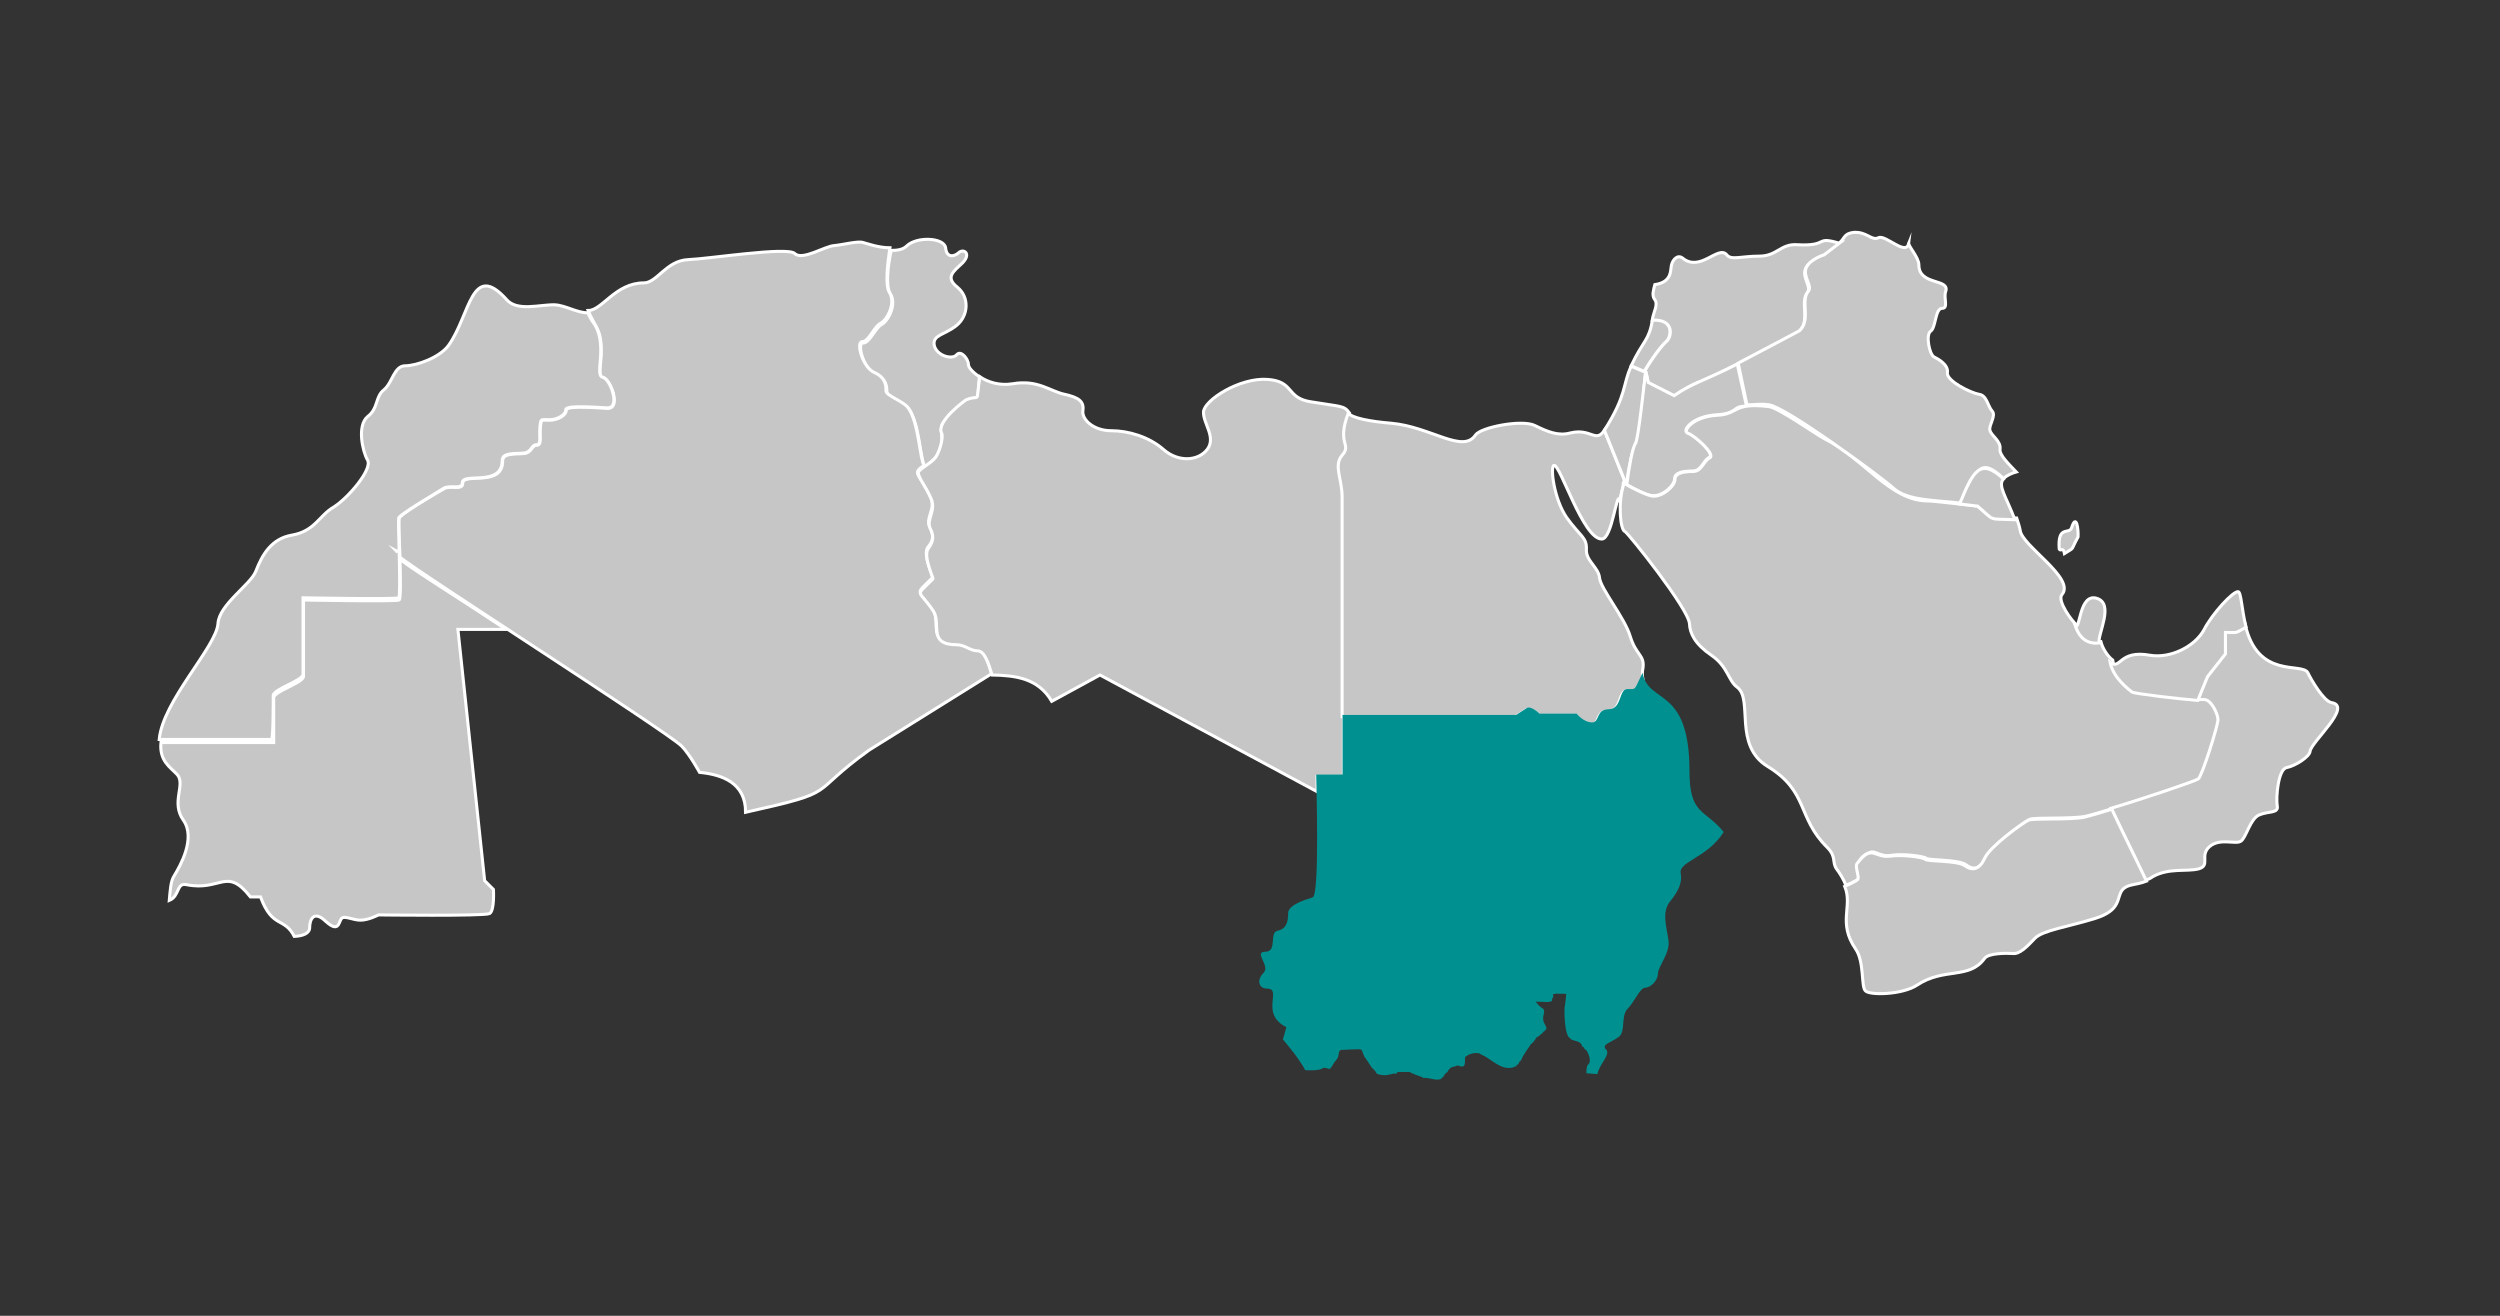 <?xml version="1.0" encoding="utf-8"?>
<!-- Generator: Adobe Illustrator 22.0.1, SVG Export Plug-In . SVG Version: 6.00 Build 0)  -->
<svg version="1.1" id="Layer_1" xmlns="http://www.w3.org/2000/svg" xmlns:xlink="http://www.w3.org/1999/xlink" x="0px" y="0px"
	 viewBox="0 0 570 300" style="enable-background:new 0 0 570 300;" xml:space="preserve">
<rect x="0" y="0" width="570" height="300" fill="#333333" stroke="none"/>
<style type="text/css">
	.st0{fill:#C6C6C6;stroke:#FFFFFF;stroke-width:0.7;stroke-miterlimit:10;}
	.st1{fill:#009090;}
</style>
<g>
	<path class="st0" d="M203,67c1.5,2.3-0.4,6.1-2,7c-1.5,0.8-2.7,4.2-4.2,4.2s0,5.8,2.7,7c2.7,1.2,2.7,3,2.7,4.2s3.8,2.3,5,3.8
		c2.5,3.4,2.6,11.9,3.7,13.2c6.7-4.5,2.1-8.5,4.5-10.4c0.9-0.8,4.3-4.5,5-4.7c3.5-1.5,2.2,1.5,2.9-5.4c-1.5-1-2.5-2.1-2.5-2.8
		c0-1.2-1.7-3.4-2.7-2.2c-1,1.2-4.6,0.2-5.1-2.2c-0.4-2.4,2.4-2.3,5.1-4.5c2.7-2.2,3-6.4,0.2-8.7c-2.9-2.3-0.9-3.6,1.2-5.6
		c2-2.1,0.2-3.3-0.9-2.3c-1.1,1-2.8,1.2-3-1.1c-0.3-2.3-6.5-2.7-8.9-0.4c-0.8,0.8-2.1,1-3.5,1C202.4,60.6,201.9,65.5,203,67L203,67z
		"/>
	<path class="st0" d="M137.1,80.2c0,2.6-0.9,5.7,0.4,5.9c1.7,0.3,4.2,7,1.1,7c-1.2,0-9.5-0.8-9.5,0.4c0,1.2-1.9,2.3-3.8,2.3
		c-1.9,0-1.9-0.4-2.1,1.7c-0.2,2.1,0.4,4-0.8,4c-1.2,0-1.1,1.7-2.9,1.9c-1.9,0.2-4.9-0.2-4.9,1.7c0,6.1-9.1,2.5-9.1,5.1
		c0,1.7-2.8,0.4-4.2,1.2c-1.5,0.8-10.2,5.9-10.3,6.8c-0.1,0.4,0,4.6,0.2,8.8c0.4,1.1,60.9,39.8,64.2,43.1c1.8,1.8,4.1,6,4.1,6
		c5.2,0.5,10.5,2.4,10.5,9.1c22-4.9,13.7-3.8,28.2-14.2l27.9-17.4c-0.9-3-1.8-5.5-3.3-5.5c-1.7,0-2.9-1.4-4.8-1.4
		c-6.7,0-3.4-4.8-5.3-7.7c-3.4-5.1-4.3-3-0.1-7.3c0.3-0.3-2.4-5.3-1-7c1-1.2,1.5-2.3,0.4-4.5c-1.1-2.1,1.4-4,0.2-6.8
		c-2.5-5.6-4.5-5.3-1.5-7.3c-1-1.3-1.2-9.9-3.7-13.2c-1.2-1.5-5-2.7-5-3.8s0-3-2.7-4.2c-2.7-1.2-4.2-7-2.7-7s2.7-3.5,4.2-4.2
		c1.5-0.8,3.5-4.6,2-7c-1-1.5-0.5-6.3,0.1-10.2c-2.6,0-5.3-1-6.1-1.2c-1.2-0.4-4.5,0.5-6.6,0.7c-2.1,0.1-7.3,3.5-9,1.8
		c-1.7-1.6-19.4,1.2-24.3,1.4c-5,0.2-7.1,5.3-10.1,5.3c-6.5,0-9.5,6.3-12.7,6.3C135.7,74.8,137.1,74.8,137.1,80.2L137.1,80.2z"/>
	<path class="st0" d="M220.2,91.2c0,0-6.9,4.9-5.5,7.6c0.4,0.8-0.3,3.6-1.2,5.2s-3.9,2.8-4.1,3.7c-0.2,1,1.7,3.2,2.9,6
		c1.2,2.8-1.2,4.7-0.2,6.8c1.1,2.1,0.4,3.3-0.4,4.5c-1.4,1.7,1.2,6.8,1,7c-4.2,4.3-3.4,2.1,0.1,7.3c1.9,2.9-1.4,7.7,5.3,7.7
		c1.9,0,3.1,1.4,4.8,1.4c1.5,0,2.4,2.5,3.3,5.5c5.3,0.1,10.5,0.7,13.6,6l11-6l49.5,26.6V177h6c0,0,0-59.3,0-63.6c0-4.4-2-7.2,0-9.6
		c2.2-2.7-1.3-2.4,1.4-9.6c-1.3-1.8-1.7-1.4-8.9-2.6c-5.7-0.9-3.6-4.7-9.9-5.1s-14.3,4.7-14.5,7.4c-0.1,2.7,2.9,5.7,0.9,8.5
		c-2.1,2.8-6.7,3-10,0.1c-3.3-2.9-8-4.3-12-4.3c-3.9,0-6.7-2.5-6.4-4.6c0.3-2.1-1-3-4.2-3.7c-3.3-0.7-6.1-3.4-11.8-2.4
		c-3.1,0.5-5.7-0.4-7.5-1.6C222.4,92.7,223.7,89.7,220.2,91.2L220.2,91.2z"/>
	<path class="st0" d="M62.3,158.6c0-1.5,6.8-3.4,6.8-4.9s0-17.4,0-17.4s21.1,0.4,21.8,0c0.6-0.4-0.2-17.4,0-18.2
		c0.2-0.8,8.9-5.9,10.3-6.8c1.5-0.8,4.2,0.4,4.2-1.2c0-2.5,9.1,1,9.1-5.1c0-1.9,2.9-1.5,4.9-1.7c1.9-0.2,1.7-1.9,2.9-1.9
		c1.2,0,0.6-1.9,0.8-4c0.2-2.1,0.2-1.7,2.1-1.7c1.9,0,3.8-1.1,3.8-2.3c0-1.2,8.3-0.4,9.5-0.4c3.1,0,0.6-6.7-1.1-7
		c-2-0.4,1.5-7.8-2.3-12.7c-0.3-0.4-0.7-1.2-1.1-2c-2.3,0.1-5.1-1.7-7.5-1.8c-3.4-0.1-8.6,1.6-11-1.2c-8-8.9-8.3,3.5-13.2,10.4
		c-2,2.8-7.3,4.7-9.9,4.7s-2.9,3.9-4.9,5.5c-2,1.6-1.2,4.2-3.7,6.1c-2.4,2-1.2,7.8,0,9.9c1.2,2.1-4.5,8.7-7.7,10.7
		c-3.3,1.9-4.3,5.5-9.5,6.4c-4.7,0.8-6.8,4.4-8.3,8.3c-1.2,3-8.4,7.6-8.6,11.9c-0.4,5.3-12.6,17.6-13.4,26.4h25.6
		C62.3,168.7,62.3,160.1,62.3,158.6L62.3,158.6z M90.6,126c-0.1-0.2-0.1-0.4-0.3-0.5C90.4,125.6,90.5,125.8,90.6,126L90.6,126z"/>
	<path class="st0" d="M42.5,201.7c7.9,1.6,9.1-4.2,14.6,2.8h2.3c2.7,7.3,5.4,4.5,7.7,9c2-0.1,3.5-0.7,3.5-2c0-1.8,0.9-4.1,3.7-1.4
		c2.9,2.6,2.9,0.3,3.5-0.6c0.6-0.9,2.6,0.3,4.4,0.3s4.1-1.2,4.1-1.2s24.1,0.3,25.3-0.3c1.2-0.6,0.9-5.5,0.9-5.5l-2-2l-6.1-57.3h11
		c-11.6-7.7-23.6-15.1-24.2-16.1c0.1,4.5,0.2,9.1-0.2,9.4c-0.6,0.4-21.8,0-21.8,0s0,15.9,0,17.4s-6.8,3.4-6.8,4.9
		c0,1.5,0,10.2,0,10.2H36.7c-0.4,4.2,2.1,5.6,3.7,7.3c2,2.3-1.5,6.3,1.4,10.4c2.9,4.1-0.7,10.4-2.1,12.7c-0.8,1.2-0.9,3.4-1.1,5.6
		C41,204.3,40.2,201.2,42.5,201.7L42.5,201.7z"/>
	<path class="st0" d="M370.4,109.5l-4.6-11.4c-2,3-3-0.5-7.7,0.6c-2.9,0.8-5.3-0.3-8.2-1.7c-2.9-1.4-12.3,0.4-13.5,2.2
		c-2.9,4.3-10.2-1.9-19.2-2.7c-4.9-0.4-8.9-1.2-9.8-2.3c-2.7,7.2,0.9,7-1.4,9.6c-2,2.4,0,5.2,0,9.6c0,3,0,32.3,0,50h39.6
		c0,0,1.2-0.8,2.3-1.5c1.2-0.8,3,1.2,3,1.2h8.5c0,0,1.5,2,3.5,2c2,0,0.8-3,3.8-3c3,0,2.3-4.6,4.2-4.6c2.1,0,1.4,0.4,3.7-2.6
		c-0.2-0.8-0.2-1.7,0-2.6c0.4-3-1.6-2.9-2.9-7.2c-1.3-4.3-6.7-10.8-7-13.3c-0.2-2.5-3.2-3.9-3-6.6c0.1-2.7-1.4-2.9-4.5-7.2
		c-2.9-4.2-3.8-11.6-2.9-11.9c1.4-0.4,6.6,16.8,10.9,16.8c2.4,0,3.4-11.2,4.1-8.9L370.4,109.5L370.4,109.5z"/>
	<path class="st0" d="M379.9,77.9c1.2-1.1,2-5.3-3.1-5.1c-0.9,5.1-2,4.5-4.9,10.6l3,1.3C376.5,81.9,378.9,78.7,379.9,77.9
		L379.9,77.9z"/>
	<path class="st0" d="M379.9,77.9c-1,0.9-3.4,4-5,6.9l0.4,0.2l0.5,2.3l5.9,3c0,0,4.4-3,6.1-3.3s22.3-11.3,22.3-11.3
		c2.8-2.6,0.2-6.7,2-9c1-1.2-1.2-3.3-0.5-5.3c0.8-2,4.1-3,4.1-3l3.8-2.9c-5.9-1.8-2.3,0.7-9.7,0.3c-3.8-0.3-4.6,2.6-8.7,2.6
		c-4.1,0-6.4,1-7.4-0.3c-1.9-2.3-6,4-10,0.8c-1.2-1-2.3,0.3-2.6,1.5c-0.3,1.2,0.2,3.9-3.8,4.5c-0.3,1.2-0.7,2.4-0.1,3.3
		c1,1.2-0.2,2.8-0.5,4.8C381.9,72.7,381.2,76.9,379.9,77.9L379.9,77.9z"/>
	<path class="st0" d="M372.7,89.2c-0.1,0-3.7,4.1,1.1,8.8l0.9-8.8C373.7,89.1,373,89.1,372.7,89.2L372.7,89.2z"/>
	<path class="st0" d="M374.7,89.2c0.2-1.2,0.4-2.9,0.5-4.3l-3.3-1.4c-2,4.3-0.9,6.4-6.1,14.6l4.6,11.4l-0.3,0.7l0,0
		c0.2,0.1,0.4,0.3,0.7,0.4c1.4-10.1,2.4-8.5,2.9-12.6"/>
	<path class="st0" d="M396.1,83c-7.7,3.9-10.2,4.3-14.4,7.2l-5.9-3l-0.5-2.3l-0.1-0.1c-0.4,3.2-1.7,15.5-2.3,16.3
		c-0.7,0.9-1.5,5.5-2,9.4c2.1,1.2,4.6,2.4,5.8,2.5c2.3,0.3,5.1-2.3,5.1-3.8s2-1.8,4.1-1.8s2.3-2.3,3.8-3.1c1.5-0.8-3.3-5.1-4.9-5.6
		c-1.5-0.5,1.2-3.8,6.4-4.1c5.3-0.3,3.5-2,7-2L396.1,83L396.1,83z"/>
	<path class="st0" d="M450.9,115.4c0,0-10-1.2-11.5-1.2c-8.4,0-14.6-9.8-23.3-14.1c-2-1-10.5-7.1-12.8-7.4c-8.5-1-6.7,1.8-12,2
		c-5.2,0.3-7.9,3.6-6.4,4.1c1.5,0.5,6.4,4.9,4.9,5.6c-1.5,0.8-1.8,3.1-3.8,3.1c-2,0-4.1,0.3-4.1,1.8s-2.9,4.1-5.2,3.8
		c-1.3-0.2-4.2-1.6-6.4-2.9c-1.5,4.1-0.9,10.7,0.2,11c0.7,0.3,14.5,17.6,14.7,21c0.1,2.2,1.2,4.6,5,7.2s3.8,5.8,5.9,7.3
		c3.7,2.8-1,13.3,7,18.1c9.3,5.7,6.6,11.6,13.5,18.4c2.2,2.2,1,3.4,2.2,5c0.6,0.8,1.5,2.2,2.1,3.7c1.7-0.8,2.9-1.4,3-1.6
		c0.3-0.6-1.8-4.5,2.6-6c1.1-0.4,2.4,1.2,4.8,0.7c2.4-0.4,7.4,0.2,7.9,0.7c0.5,0.5,7.4,0.2,9.1,1.5c1.7,1.3,3.3,0.9,4.5-1.7
		c1.1-2.6,8.9-8.2,10-8.7c1.1-0.5,9.4,0,12.8-0.7c3.3-0.7,25.2-7.8,26.1-8.6c0.9-0.7,4.5-12.2,4.5-13.5s-1.7-4.8-3.3-4.6
		c-1.7,0.2-15.4-1.3-16.3-1.9c-0.7-0.4-4.4-3.2-4.9-7c-1.1-0.8-2.3-2.6-2.7-4.2c-1.6,0.2-4-0.2-5.4-3.7c-1.2-0.9-4.6-5.6-3.5-7
		c3.3-3.7-9.2-11.2-9.5-14.7c-0.1-0.6-0.4-1.6-0.8-2.8C453.1,118.1,455.1,118.9,450.9,115.4L450.9,115.4z"/>
	<path class="st0" d="M507.4,144v4.9l-4.1,5.2l-2.2,5.4c0.6,0,1.1,0,1.3,0c1.7-0.2,3.3,3.3,3.3,4.6c0,1.3-3.6,12.8-4.5,13.5
		c-0.7,0.5-12.2,4.4-19.9,6.7c1.7,3.5,5,10.2,7.9,16.4c0.5-0.2,1.1-0.4,1.6-0.8c3.7-2.1,7.8-1.1,10.5-1.8c2.8-0.8,0.1-3,2.5-5.1
		c2.4-2,5.9-0.4,7.1-1.2c1.2-0.7,2.1-5.1,4.2-6c2.1-0.9,4.5-0.3,4.1-2.1c-0.3-1.8,0.2-8.4,2.2-8.7c2-0.4,5.2-2.5,5.3-3.7
		c0.2-2.1,9.8-10.3,4.9-11.1c-1.8-0.3-4.7-5.3-5.4-6.8c-1.3-2.5-11.4,1.6-14.3-11C509.4,144.3,510.5,144,507.4,144L507.4,144
		L507.4,144z"/>
	<path class="st0" d="M478.6,146.6c-0.4-2,3.6-9-0.6-10.2c-3.9-1.1-3.7,7.1-4.8,6.4C474.5,146.5,477,146.8,478.6,146.6L478.6,146.6z
		"/>
	<path class="st0" d="M486.1,157.8c0.8,0.4,11.1,1.6,15,1.9l2.2-5.4l4.1-5.2v-4.9c3,0,2,0.3,4.7-1.2c-1-4-1.1-8-1.8-8.1
		c-1.2-0.1-5.9,5-7.8,8.7c-2,3.7-7.5,6.6-12.3,5.8c-7.2-1.3-6.6,3.5-9.1,1.6C481.8,154.6,485.4,157.2,486.1,157.8L486.1,157.8z"/>
	<path class="st0" d="M449.6,109.1c1.8-1.9,2.4-4.5,7.2,0c0.6-0.6,1.8-1.2,2.9-1.5c-1.7-1.8-3.8-3.8-3.7-5.1c0.3-2-2-3.1-2.3-4.4
		c-0.3-1.2,1.5-3.3,0.5-4.4s-1.2-3.6-3-3.8c-1.8-0.3-7.4-3-7.2-4.9c0.3-1.8-2-3.1-3-3.6c-1.1-0.5-2-5.1-0.8-5.9
		c1.2-0.8,1-5.2,2.6-5.2c1.5,0,0.3-2.3,0.8-3.8c1.1-3.1-6.1-1.3-6.1-6.1c0-1.8-2.6-4.4-2.3-5.1c-0.4,3.4-5.3-1.9-6.9-1.1
		s-2.7-1.5-5.8-1.2c-2,0.3-1.9,1.2-2.9,2.2h0.1l-3.8,2.9c0,0-3.3,1-4.1,3c-0.8,2,1.5,4.1,0.5,5.3c-1.9,2.3,0.7,6.4-2,9
		c0,0-7.7,4.1-14,7.4l2,9.5c2.5,0,2.9-0.3,5,0c3.7,0.4,24.9,15.9,28.4,19c3.2,2.9,9.4,2.7,15.2,3.4
		C447.8,112.7,449.1,109.7,449.6,109.1L449.6,109.1z"/>
	<path class="st0" d="M450.9,115.4c4.2,3.6,2.1,2.8,8.5,3.1c-2-5.3-4-7.8-2.6-9.3c-5.3-4.9-6.9-1.9-10,5.7
		C449.1,115.2,450.9,115.4,450.9,115.4L450.9,115.4z"/>
	<path class="st0" d="M475.3,186.3c-3.3,0.7-11.7,0.2-12.8,0.7c-1.2,0.5-8.9,6.1-10,8.7c-1.2,2.6-2.8,2.9-4.5,1.7
		c-1.7-1.3-8.6-0.9-9.1-1.5c-0.5-0.5-5.5-1.1-7.9-0.7c-3.7,0.5-4.1-2.9-7.6,1.7c-0.5,0.7,0.5,2.8,0.2,3.6c-0.1,0.2-1.2,0.8-3,1.6
		c1.9,4.6-1.7,8.2,2.5,14.3c2,2.9,1.2,8.5,2.2,9.5c1,1.1,8.5,0.9,11.8-1.3c6.2-4.1,11.9-1.2,15.4-6.1c0.9-1.2,4.8-1.2,6.4-1.1
		c1.6,0.2,3.3-1.6,5.1-3.5c1.8-1.8,7.6-2.6,13.7-4.5s4.8-4.8,6.2-6.5c1.2-1.4,2.9-1,5.5-2c-2.9-6.1-6.3-12.9-7.9-16.4
		C478.6,185.4,476.2,186.1,475.3,186.3L475.3,186.3z"/>
	<path class="st0" d="M469.5,125.2c0.3,0.6,0.9-0.6,1.2,1c2.5-1.6,1.2-0.3,3.1-3.8c0.1-1.8-0.4-5.5-1.5-2
		C471.7,121.9,469.1,119.7,469.5,125.2L469.5,125.2z"/>
	<path class="st1" d="M371,157.1c-1.9,0-1.2,4.6-4.2,4.6c-3,0-2,3-3.8,3c-2,0-3.5-2-3.5-2h-8.5c0,0-2-2-3-1.2
		c-1.2,0.8-2.3,1.5-2.3,1.5h-39.6c0,7.9,0,13.6,0,13.6h-6c0,2,0.8,27.4-0.8,28c-1.2,0.4-5.6,1.6-5.6,3.6c0,2-0.4,3.6-2.4,4
		c-2,0.4,0,4.8-2.8,4.8s1.2,3.2-0.4,4.8s-1.2,3.6,0.8,3.6c3.6,0-1.8,5.7,4.4,8.8l-0.8,2.8c0.5,0.6,3.5,4,5.1,7
		c1.6,0.1,3.4,0,3.9-0.4c0.5-0.4,1.4,0.2,1.8,0.1c0.1-0.3,0.1-0.2,0.2-0.4c0.1,0,0.4-0.4,0.4-0.6c0.2-0.1,0.3-0.6,0.5-0.7
		c1.1-1.2,0.6-1.4,1-2.4c0.2,0,0.1,0,0.2-0.2c0.7,0,4.6-0.3,4.7-0.1c0.4,0.1,0.6,1.8,1.1,2c0.1,0.2,0.1,0.1,0.1,0.3
		c0.3,0.1,1.1,1.9,1.7,2.2l0.3,0.4c0.4,0.2,0,0.6,1,0.8c2.1,0.5,2.6-0.4,3.9-0.2c0.1-0.1,0.1-0.1,0.1-0.3c0.5-0.2,2.3,0,2.9-0.1
		c0.1,0.2,2.8,1.2,2.9,1.2c0.1,0.1,0.1,0.1,0.2,0.2c1.2-0.3,3.7,1.1,4.4-0.2c0.4,0,0.1-0.3,0.4-0.4c0-0.2,0.1-0.1,0.1-0.3
		c0.1,0,0.3-0.2,0.3-0.3c0.2-0.1,0.1-0.1,0.3-0.1c0-0.2,0.5-0.9,0.6-0.9c0.1-0.3,1.2-0.4,1.8-0.7c2.6,1.3,1-2.2,2-2.1
		c0.2-0.4,2.5-1.2,3.4-0.3c2,0.7,4.3,3.6,7.1,2.9c0.1,0,0.6-0.3,0.8-0.3c0.1-0.1,0.1-0.1,0.1-0.3c0.2,0,0.2-0.1,0.4-0.2
		c0-0.2,0.4-0.8,0.6-0.8c0.4-1.3,2-3.2,2.2-3.7c0.2,0,1.2-1.1,1.2-1.5c0.2,0,0.1-0.1,0.3-0.1c0.1-0.2,0.8-0.5,0.9-0.8
		c0.2,0,0.4-0.1,0.4-0.4c0.5-0.2,0.6-0.6,0.8-0.7c0-1.1-1.2-1.3-0.6-3.5c0.3-1.2-0.5-1.2-0.7-1.5c-0.1,0-0.2-0.1-0.2-0.2
		c-0.4-0.1-0.3-0.4-1-1c1-0.1,3.8,0.4,3.8-0.4c0-0.5-0.1-0.3,0.2-0.5c0-0.2,0.1-0.4,0-0.6c-0.2-0.5,1.7-0.3,3-0.3
		c0,0.5-0.3,2.7-0.3,2.7c-0.2,0.2-0.2,7,1.2,7.4c0.3,0.8,2.5,0.4,2.7,1.8c0,0.1,0.2,0.2,0.4,0.3c0.1,0.4,0.3,0.4,0.4,0.5
		c0.4,0.2,1.6,2.6,0.6,3.4c-0.4,0.4-0.4,1.5-0.4,2c0.1,0,1.3,0.1,2.5,0.2c0.4-2.2,3.1-4.5,2-5.6c-1.2-1.2,1.2-1.6,2.9-2.9
		c1.6-1.2,0.4-4.8,2-6.4c1.6-1.6,2.8-4.8,4-4.8c1.2,0,2.9-1.6,2.9-3.2c0-1.6,2.9-4.8,2.4-7.7c-0.4-2.9-1.6-6.4,0.4-8.8
		c2-2.4,2.8-4.5,2.4-6.4c-0.5-2.7,6.1-3.5,9.8-9.4c-4.3-5.3-7.8-3.8-7.8-13.9c0-19.5-9.4-15.1-10.7-22.4
		C372.5,157.6,373,157.1,371,157.1L371,157.1z"/>
</g>
</svg>
